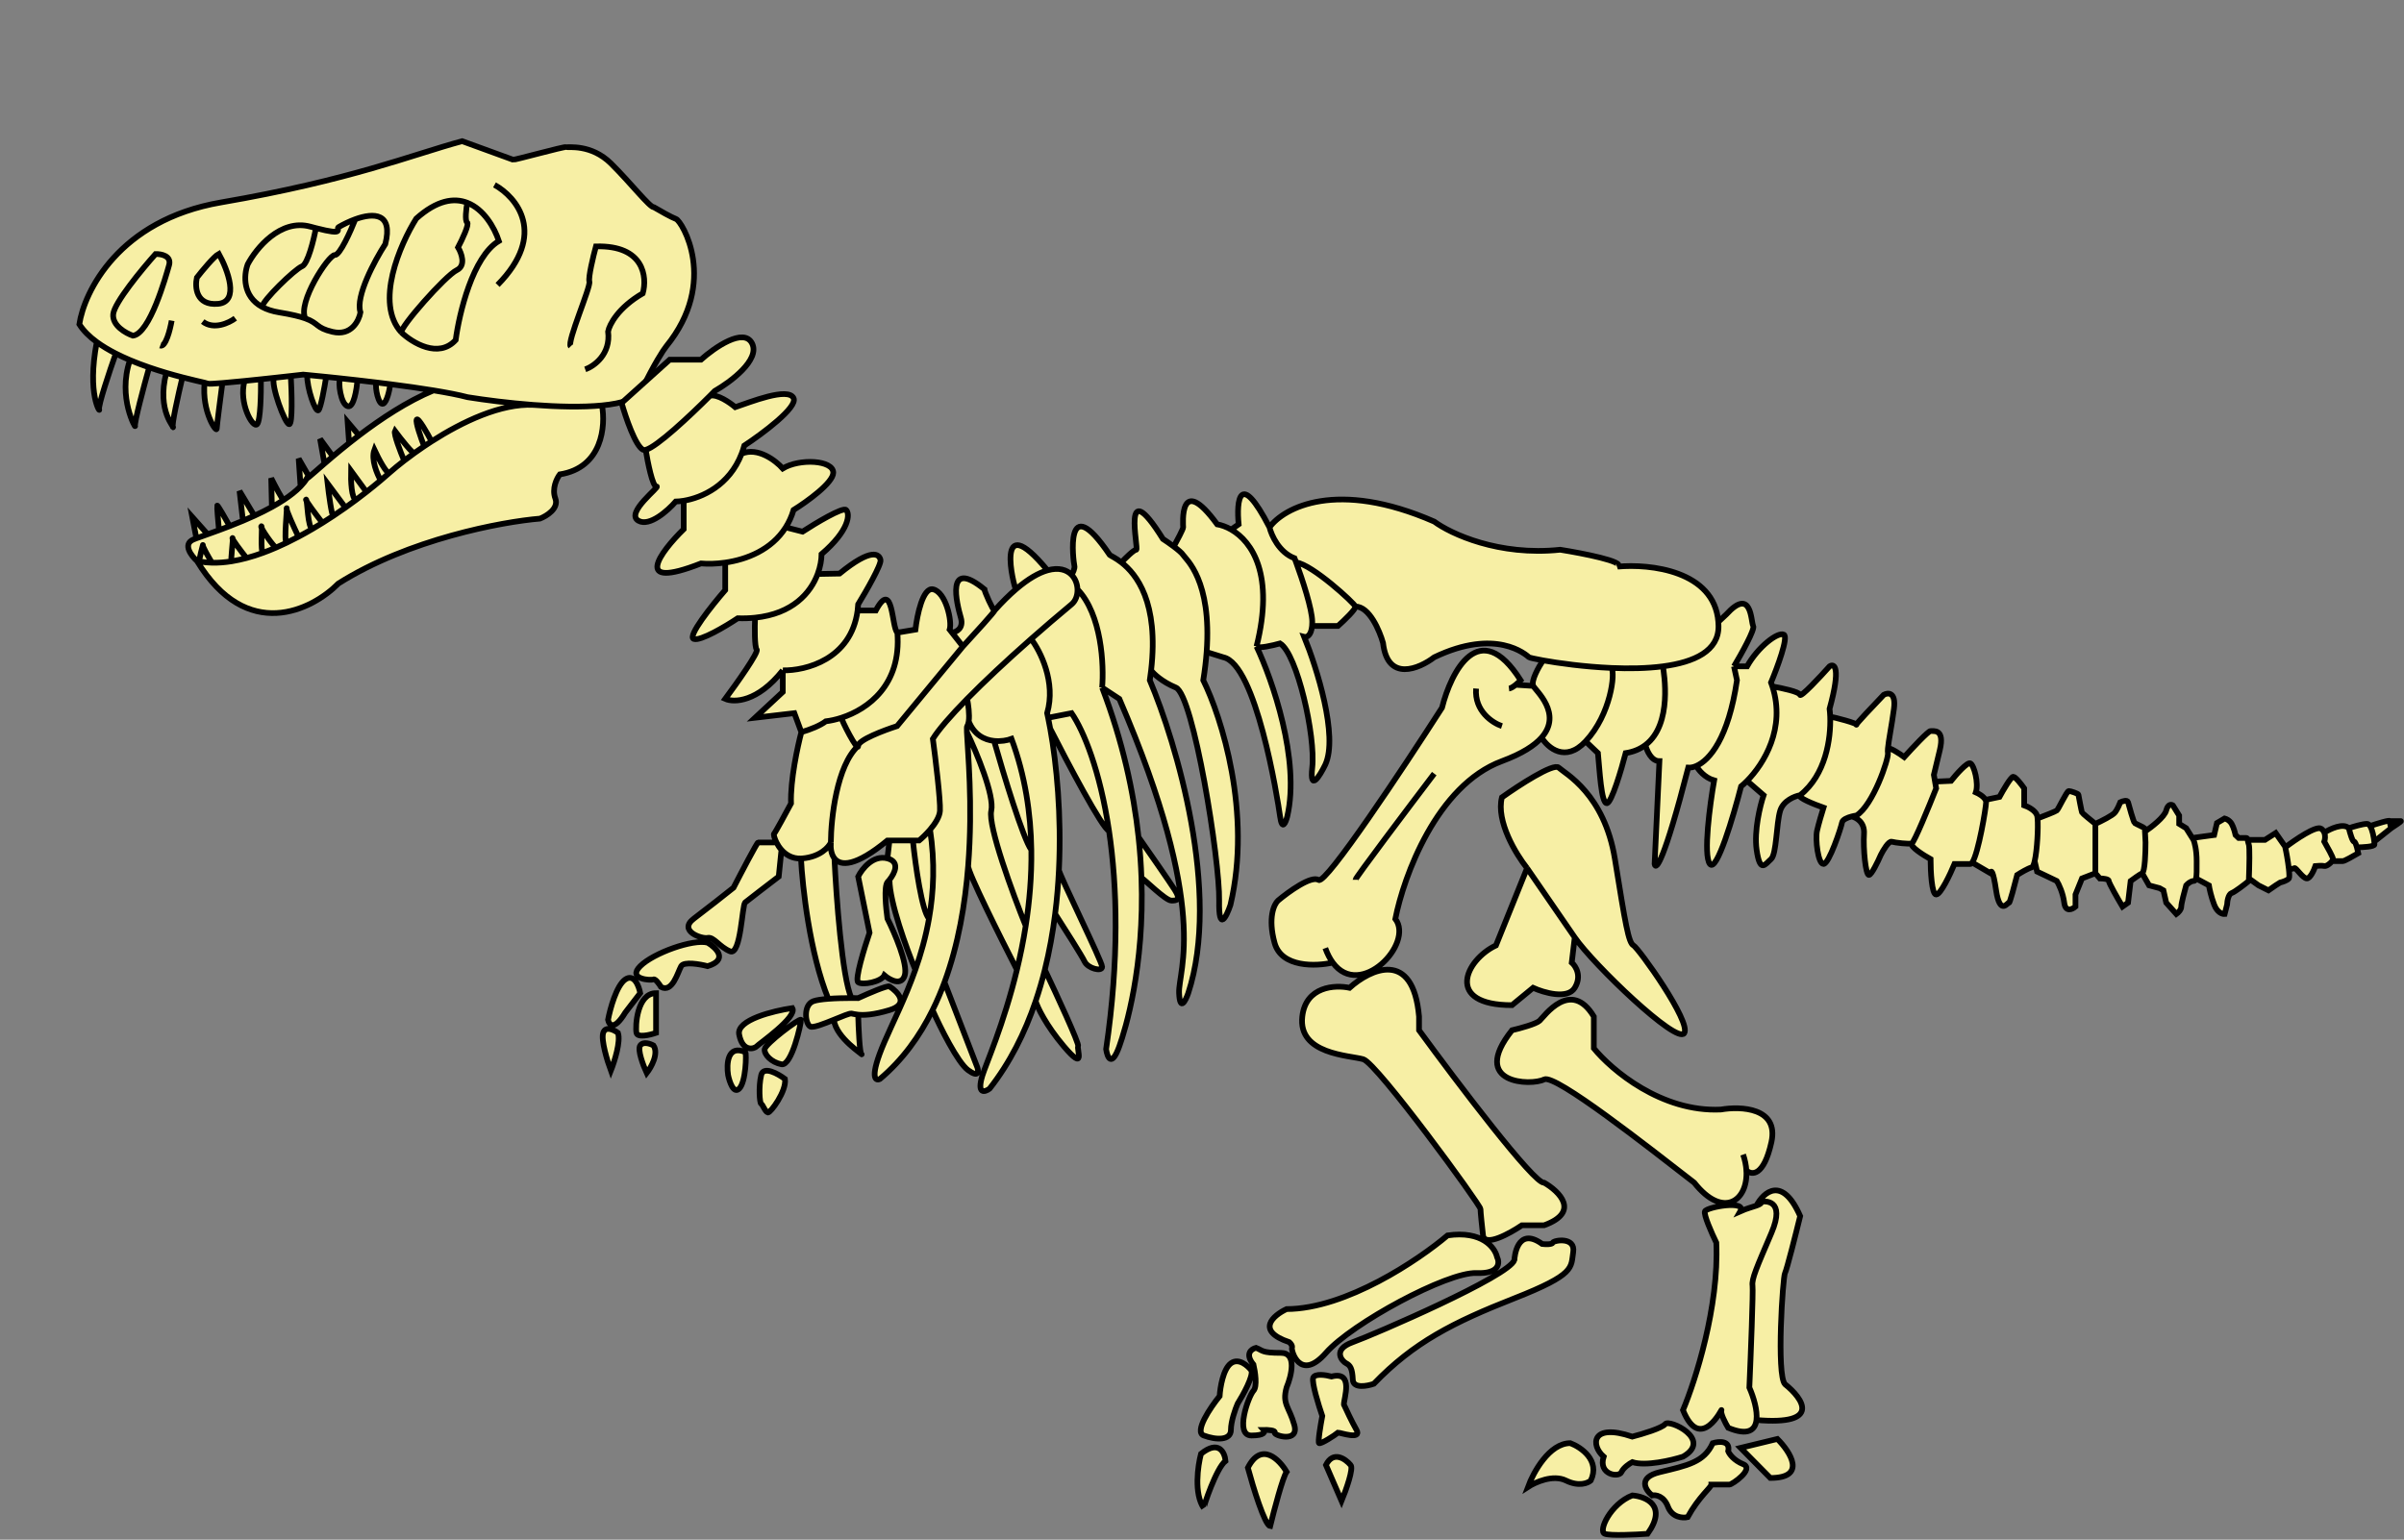 <svg width="423" height="271" viewBox="0 0 423 271" fill="none" xmlns="http://www.w3.org/2000/svg">
<rect x="0" y="0" width="423" height="271" fill="#808080" stroke="none"/>
<path d="M38.879 35.63C20.828 38.734 14.795 51.482 13.959 57.068C14.674 58.216 15.742 59.26 17.03 60.203C15.248 69.525 17.743 72.803 17.453 72.055C17.221 71.456 19.303 65.252 20.374 62.225C21.18 62.636 22.018 63.021 22.869 63.381C20.609 70.062 24.018 75.649 23.773 74.998C23.577 74.477 25.34 67.894 26.246 64.667C27.276 65.022 28.291 65.342 29.259 65.628C27.786 71.313 29.911 74.309 30.388 75.041C30.393 75.142 30.411 75.202 30.442 75.214C30.511 75.239 30.481 75.182 30.388 75.041C30.338 74.043 31.469 69.029 32.099 66.414C33.847 66.867 35.245 67.177 36.001 67.357C35.475 72.463 38.117 76.202 38.136 75.486C38.152 74.913 38.807 69.867 39.132 67.415C40.214 67.325 41.566 67.197 43.034 67.05C41.942 70.874 44.489 75.468 45.242 74.671C45.844 74.034 45.937 69.126 45.908 66.752C46.678 66.671 47.454 66.588 48.215 66.505C47.605 67.685 50.145 74.715 50.899 74.668C51.503 74.631 51.331 68.992 51.169 66.178C51.955 66.09 52.688 66.006 53.342 65.931C53.342 65.931 53.595 65.954 54.055 65.998C53.97 68.256 55.526 72.737 56.042 72.202C56.455 71.773 57.113 68.109 57.391 66.33C58.137 66.406 58.963 66.493 59.85 66.588C59.458 67.216 59.932 71.207 61.217 71.515C62.245 71.76 62.76 68.557 62.888 66.924C63.955 67.046 65.068 67.176 66.202 67.314C65.958 68.279 66.613 71.41 67.431 71.059C68.086 70.778 68.538 68.652 68.682 67.623C71.291 67.958 73.919 68.327 76.284 68.715C71.664 70.62 67.017 73.717 63.169 76.643L61.168 74.273L61.427 77.998C60.389 78.821 59.43 79.612 58.569 80.338L56.322 77.264L57.086 81.604C55.822 82.695 54.89 83.529 54.395 83.932L52.553 80.733L52.886 85.607C52.081 86.445 51.06 87.244 49.91 87.996C49.748 88.103 48.384 85.493 47.722 84.175L47.841 89.233C46.848 89.78 45.806 90.296 44.757 90.779L42.147 86.43L42.752 91.662C41.955 91.998 41.17 92.313 40.414 92.606C39.707 91.334 38.278 88.83 38.218 88.995C38.158 89.159 38.402 91.945 38.531 93.318C37.809 93.584 37.137 93.825 36.538 94.038L33.834 91L34.558 94.75C34.343 94.831 34.162 94.902 34.022 94.962C32.103 95.787 33.654 97.828 34.669 98.745C43.448 113.182 54.909 107.4 59.542 102.705C71.889 94.9 88.333 91.837 95.012 91.282C96.183 90.828 98.364 89.484 97.716 87.739C97.068 85.994 97.972 84.185 98.505 83.499C106.028 82.314 106.584 74.912 105.922 71.36C109.489 71.011 112.159 70.189 112.908 68.633C115.13 64.019 116.72 61.592 117.238 60.955C126.473 49.594 119.985 38.921 118.961 38.548C118.142 38.25 116.028 37.048 115.073 36.484C114.343 36.541 111.013 32.236 107.507 28.769C104 25.302 99.939 26.015 99.598 25.89C99.256 25.766 90.511 28.194 90.284 28.111L81.319 24.848C72.596 27.195 61.851 31.68 38.879 35.63Z" fill="#F7EFA5"/>
<path d="M105.922 71.36C109.489 71.011 112.159 70.189 112.908 68.633C115.13 64.019 116.72 61.592 117.238 60.955C126.473 49.594 119.985 38.921 118.961 38.548C118.142 38.25 116.028 37.048 115.073 36.484C114.343 36.541 111.013 32.236 107.507 28.769C104 25.302 99.939 26.015 99.598 25.89C99.256 25.766 90.511 28.194 90.284 28.111C90.102 28.045 84.231 25.908 81.319 24.848C72.596 27.195 61.851 31.68 38.879 35.63C20.828 38.734 14.795 51.482 13.959 57.068C14.674 58.216 15.742 59.26 17.03 60.203M105.922 71.36C106.584 74.912 106.028 82.314 98.505 83.499C97.972 84.185 97.068 85.994 97.716 87.739C98.364 89.484 96.183 90.828 95.012 91.282C88.333 91.837 71.889 94.9 59.542 102.705C54.909 107.4 43.448 113.182 34.669 98.745M105.922 71.36C102.434 71.701 98.09 71.59 93.846 71.27M34.669 98.745C33.654 97.828 32.103 95.787 34.022 94.962C34.162 94.902 34.343 94.831 34.558 94.75M34.669 98.745C34.818 98.777 34.969 98.807 35.12 98.834M68.584 83.167C68.071 83.621 67.537 84.081 66.986 84.546M68.584 83.167C68.184 83.743 66.613 80.746 65.877 79.176C65.257 80.879 66.358 83.465 66.986 84.546M68.584 83.167C69.286 82.548 70.142 81.84 71.119 81.084M93.846 71.27C89.558 70.947 85.374 70.41 82.281 69.912C80.726 69.504 78.635 69.1 76.284 68.715M93.846 71.27C88.16 70.98 81.35 74.222 75.944 77.685M76.284 68.715C73.919 68.327 71.291 67.958 68.682 67.623M76.284 68.715C71.664 70.62 67.017 73.717 63.169 76.643M37.293 99.048C36.723 98.11 35.605 96.173 35.696 95.924C35.809 95.613 34.88 98.794 35.12 98.834M37.293 99.048C36.548 99.03 35.822 98.961 35.12 98.834M37.293 99.048C38.411 99.074 39.572 98.982 40.765 98.79M43.374 98.225C42.476 97.094 40.725 94.805 40.906 94.695C41.132 94.557 40.496 98.835 40.765 98.79M43.374 98.225C42.491 98.461 41.62 98.651 40.765 98.79M43.374 98.225C44.34 97.965 45.321 97.65 46.31 97.288M48.594 96.372C48.32 96.49 45.695 92.784 45.975 92.621C46.254 92.459 45.731 97.087 46.31 97.288M48.594 96.372C47.83 96.703 47.067 97.01 46.31 97.288M48.594 96.372C49.205 96.107 49.818 95.827 50.431 95.532M52.516 94.475C51.766 92.91 50.299 89.714 50.432 89.445C50.599 89.11 49.893 95.348 50.431 95.532M52.516 94.475C51.822 94.844 51.127 95.197 50.431 95.532M52.516 94.475C53.358 94.027 54.196 93.556 55.028 93.067M56.741 92.028C55.694 90.686 53.65 87.984 53.85 87.916C54.102 87.831 54.118 93.189 55.028 93.067M56.741 92.028C56.174 92.382 55.603 92.729 55.028 93.067M56.741 92.028C57.38 91.629 58.014 91.221 58.64 90.805M60.778 89.34L57.644 85.114C57.855 86.968 58.35 90.701 58.64 90.805M60.778 89.34C60.077 89.836 59.364 90.325 58.64 90.805M60.778 89.34C61.423 88.884 62.058 88.422 62.681 87.958M64.474 86.586L61.762 82.871C61.719 84.556 61.842 87.932 62.681 87.958M64.474 86.586C63.89 87.044 63.291 87.502 62.681 87.958M64.474 86.586C65.345 85.903 66.185 85.22 66.986 84.546M71.119 81.084C70.472 79.561 69.24 76.383 69.491 75.862C70.563 77.299 72.755 80.081 72.946 79.722M71.119 81.084C71.689 80.644 72.3 80.187 72.946 79.722M72.946 79.722C73.484 79.335 74.046 78.943 74.629 78.549M74.629 78.549C74.09 77.162 73.074 74.28 73.322 73.851C73.57 73.423 75.174 76.228 75.944 77.685M74.629 78.549C75.057 78.261 75.496 77.972 75.944 77.685M68.682 67.623C68.538 68.651 68.086 70.778 67.431 71.059C66.613 71.41 65.958 68.279 66.202 67.314M68.682 67.623C67.85 67.516 67.021 67.413 66.202 67.314M66.202 67.314C65.068 67.176 63.955 67.046 62.888 66.924M62.888 66.924C62.76 68.557 62.245 71.76 61.217 71.515C59.932 71.207 59.458 67.216 59.85 66.588M62.888 66.924C61.822 66.803 60.801 66.691 59.85 66.588M59.85 66.588C58.963 66.493 58.137 66.406 57.391 66.33M57.391 66.33C57.113 68.109 56.455 71.773 56.042 72.202C55.526 72.737 53.97 68.256 54.055 65.998M57.391 66.33C55.911 66.178 54.748 66.064 54.055 65.998M54.055 65.998C53.595 65.954 53.342 65.931 53.342 65.931C52.688 66.006 51.955 66.09 51.169 66.178M51.169 66.178C51.331 68.992 51.503 74.631 50.899 74.668C50.145 74.715 47.605 67.685 48.215 66.505M51.169 66.178C50.241 66.282 49.241 66.393 48.215 66.505M48.215 66.505C47.454 66.588 46.678 66.671 45.908 66.752M45.908 66.752C45.937 69.126 45.844 74.034 45.242 74.671C44.489 75.468 41.942 70.874 43.034 67.05M45.908 66.752C44.93 66.856 43.959 66.957 43.034 67.05M43.034 67.05C41.566 67.197 40.214 67.325 39.132 67.415M39.132 67.415C37.68 67.535 36.714 67.586 36.609 67.522C36.563 67.495 36.351 67.44 36.001 67.357M39.132 67.415C38.807 69.867 38.152 74.913 38.136 75.486C38.117 76.202 35.475 72.463 36.001 67.357M36.001 67.357C35.245 67.177 33.847 66.867 32.099 66.414M32.099 66.414C31.405 69.295 30.102 75.09 30.442 75.214C30.868 75.369 27.501 72.413 29.259 65.628M32.099 66.414C31.228 66.188 30.269 65.926 29.259 65.628M29.259 65.628C28.291 65.342 27.276 65.022 26.246 64.667M26.246 64.667C25.34 67.894 23.577 74.477 23.773 74.998C24.018 75.649 20.609 70.062 22.869 63.381M26.246 64.667C25.125 64.281 23.985 63.852 22.869 63.381M22.869 63.381C22.018 63.021 21.18 62.636 20.374 62.225M20.374 62.225C19.303 65.252 17.221 71.456 17.453 72.055C17.743 72.803 15.248 69.525 17.03 60.203M20.374 62.225C19.167 61.61 18.032 60.937 17.03 60.203M34.558 94.75L33.834 91L36.538 94.038M34.558 94.75C35.051 94.565 35.728 94.326 36.538 94.038M36.538 94.038C37.137 93.825 37.809 93.584 38.531 93.318M38.531 93.318C38.402 91.945 38.158 89.159 38.218 88.995C38.278 88.83 39.707 91.334 40.414 92.606M38.531 93.318C39.128 93.098 39.76 92.861 40.414 92.606M40.414 92.606C41.17 92.313 41.955 91.998 42.752 91.662M42.752 91.662L42.147 86.43L44.757 90.779M42.752 91.662C43.416 91.382 44.088 91.087 44.757 90.779M44.757 90.779C45.806 90.296 46.848 89.78 47.841 89.233M47.841 89.233L47.722 84.175C48.384 85.493 49.748 88.103 49.91 87.996M47.841 89.233C48.562 88.836 49.257 88.424 49.91 87.996M49.91 87.996C51.06 87.244 52.081 86.445 52.886 85.607M52.886 85.607C53.326 85.149 53.702 84.679 53.999 84.198C54.033 84.21 54.168 84.116 54.395 83.932M52.886 85.607L52.553 80.733L54.395 83.932M54.395 83.932C54.89 83.529 55.822 82.695 57.086 81.604M57.086 81.604L56.322 77.264L58.569 80.338M57.086 81.604C57.539 81.212 58.035 80.788 58.569 80.338M58.569 80.338C59.43 79.612 60.389 78.821 61.427 77.998M61.427 77.998L61.168 74.273C61.835 75.063 63.169 76.643 63.169 76.643M61.427 77.998C61.986 77.554 62.568 77.1 63.169 76.643M70.627 58.514C65.887 53.344 70.396 43 73.243 38.474C76.884 35.212 79.882 34.778 82.215 35.685M70.627 58.514C72.557 60.338 77.169 63.159 80.18 59.848C80.796 55.177 83.179 45.151 87.78 42.419C86.979 40.004 85.11 36.811 82.215 35.685M70.627 58.514C70.332 57.644 78.337 48.529 80.384 47.541C82.021 46.751 81.207 44.547 80.596 43.544C81.303 42.203 82.614 39.447 82.194 39.152C81.775 38.857 82.033 36.718 82.215 35.685M102.975 65.018C104.527 64.462 107.503 62.352 106.998 58.349C107.218 57.164 108.747 54.163 113.101 51.635C113.897 48.783 113.363 43.138 104.857 43.371C104.384 45.117 103.493 48.799 103.705 49.561C103.97 50.515 99.703 60.222 100.41 60.969M41.399 56.018C40.304 56.839 37.624 58.105 35.671 56.6M30.209 56.436C29.93 58.044 29.136 61.174 28.191 60.83M62.524 38.584C61.473 38.965 60.437 39.474 59.583 39.97C58.993 40.298 60.936 41.524 55.59 40.151M62.524 38.584C65.783 37.403 69.188 37.457 67.797 42.96C65.956 45.805 62.504 52.191 63.424 54.974C63.166 56.445 61.822 59.19 58.503 58.406C55.517 57.7 56.162 56.922 53.731 56.048M62.524 38.584C61.691 40.702 59.804 44.928 58.917 44.889C57.81 44.841 52.295 53.297 53.731 56.048M53.731 56.048C52.785 55.708 51.373 55.354 49.1 54.983C47.892 54.787 46.913 54.453 46.125 54.024M55.59 40.151C55.283 40.072 54.952 39.984 54.594 39.887C49.336 38.463 45.061 43.721 43.582 46.528C42.877 48.463 42.675 52.15 46.125 54.024M55.59 40.151C55.199 42.225 54.161 46.475 53.141 46.879C51.866 47.385 46.159 52.908 46.125 54.024M87.011 32.54C90.87 34.669 96.382 41.173 87.553 50.151M38.502 44.679C40.06 47.473 42.213 53.144 38.353 53.479C34.494 53.814 34.267 50.542 34.637 48.865C35.579 47.654 37.672 45.121 38.502 44.679ZM23.392 59.083C22.151 58.661 19.721 57.313 19.919 55.299C20.117 53.285 24.967 47.403 27.367 44.714C28.354 44.683 30.212 45.03 29.75 46.668C29.172 48.716 26.365 58.725 23.392 59.083Z" stroke="black"/>
<path d="M123.342 63.307H117.84L109.377 70.925C110.082 73.429 111.831 78.585 113.185 79.177C113.292 79.224 113.436 79.222 113.615 79.177C113.965 81.364 114.836 85.716 115.513 85.631C116.359 85.525 109.906 90.286 112.339 91.661C114.286 92.762 117.523 89.863 118.898 88.276C119.31 88.266 119.785 88.223 120.304 88.137V93.142C116.203 97.163 111.069 103.998 123.342 99.173C124.491 99.275 125.984 99.258 127.609 99.023V103.86C125.264 106.561 120.875 112.064 122.081 112.466C123.287 112.868 127.734 110.204 129.807 108.822C130.897 108.855 131.912 108.818 132.855 108.72C132.79 110.409 132.757 113.895 133.15 114.332C133.543 114.769 129.62 120.301 127.609 123.012C129.128 123.686 133.281 123.624 137.736 117.99V121.792L132.855 126.334L139.774 125.525L141.007 128.871C140.342 131.359 139.047 137.351 139.187 141.414C138.274 143.122 136.397 146.581 136.197 146.756C136.104 146.837 136.233 147.502 136.629 148.288H133.395C133.209 148.288 130.434 153.59 129.07 156.24C127.691 157.341 124.364 159.97 122.095 161.681C119.258 163.82 123.444 165.308 124.513 165.076C125.583 164.843 126.559 166.657 128.466 167.447C130.372 168.238 130.558 159.309 131.116 158.844C131.563 158.472 135.239 155.651 137.022 154.287L137.504 149.586C138.272 150.45 139.396 151.163 140.939 151.107C141.185 156.021 142.489 167.84 145.745 175.802C144.637 175.887 143.664 176.019 143.116 176.22C141.306 176.884 141.668 180.203 142.573 180.686C143.069 180.95 144.975 180.202 146.718 179.49C147.08 182.348 150.856 184.949 151.52 185.482C151.544 185.538 151.569 185.571 151.594 185.578C151.647 185.593 151.616 185.559 151.52 185.482C151.23 184.8 151.055 180.712 151.001 178.597C152.018 178.698 153.678 178.644 156.513 177.789C160.038 176.727 157.982 174.571 156.513 173.625C156.181 173.393 152.7 174.896 151.001 175.677C150.664 175.671 150.26 175.666 149.815 175.667C148.174 172.087 147.139 157.791 146.826 151.091C147.915 152.478 150.554 152.545 156.146 147.936H156.513L156.146 151.091C153.624 150.424 151.665 152.944 151.001 154.287L153.004 164.166C152.076 166.884 150.378 172.433 151.001 172.889C151.781 173.46 155.079 172.808 155.612 171.666C156.563 172.481 158.612 173.623 159.199 171.666C159.786 169.71 157.408 164.194 156.146 161.681C155.888 159.878 155.528 156.074 156.146 155.28C156.265 155.153 156.39 155.01 156.513 154.854C156.513 158.753 159.543 167.036 161.058 170.69C159.247 175.818 157.053 180.064 155.612 183.426C152.953 189.633 153.982 190.339 154.829 189.916C158.812 186.565 161.824 182.386 164.093 177.789C165.408 180.753 168.502 187.019 170.354 188.37C172.207 189.721 172.209 188.62 171.979 187.901L166.189 172.889C168.64 166.235 169.832 159.06 170.354 152.432C170.277 153.492 176.044 165.046 178.937 170.69C176.606 180.337 173.432 187.418 172.854 189.324C171.844 192.652 173.275 192.247 174.116 191.629C177.707 187.064 180.34 181.794 182.229 176.22C182.565 177.31 184.024 180.421 187.176 184.147C191.116 188.805 189.427 184.665 189.709 184.147C189.934 183.733 185.894 175.003 183.846 170.69C184.654 167.444 185.245 164.143 185.658 160.859C187.196 163.244 190.384 168.258 190.834 169.233C191.397 170.453 193.928 171.11 193.928 170.172C193.928 169.234 186.288 153.831 186.325 153.103C186.788 143.502 185.934 134.571 184.795 128.254C187.789 134.149 194.05 145.998 195.137 146.234C196.59 155.995 196.952 168.851 194.628 184.665C194.831 186.089 195.582 187.979 196.956 184.147C198.021 181.18 201.403 170.225 200.847 154.53C201.307 154.704 205.076 158.516 206.119 158.516C207.163 158.516 207.801 158.356 206.699 156.617C205.818 155.226 202.087 149.861 200.332 147.352C199.471 139.397 197.55 130.509 193.928 121.02L196.956 123.012C213.051 160.394 207.279 170.688 207.469 174.803C207.622 178.094 208.605 176.174 209.078 174.803C214.855 157.142 206.976 130.729 202.314 119.731C202.404 119.135 202.481 118.554 202.546 117.99C202.965 118.57 204.424 119.989 206.9 121.02C209.995 122.31 214.652 151.445 214.519 158.516C214.412 164.173 215.797 161.381 216.503 159.278C220.329 143.109 214.909 126.176 211.721 119.731C212.009 117.941 212.201 116.291 212.313 114.77L215.237 115.685C221.004 116.857 224.789 140.468 225.24 143.713C225.6 146.308 226.231 144.794 226.501 143.713C228.809 133.763 223.858 119.613 221.094 113.782C221.386 114.207 223.98 113.605 225.24 113.251C228.243 115.106 231.513 129.6 230.898 135.108C230.406 139.514 232.224 136.596 233.194 134.586C235.513 129.577 231.687 117.502 229.484 112.091C229.903 112.202 230.696 111.936 230.866 110.18H235.421C236.496 109.222 238.615 107.194 238.494 106.751C240.953 106.751 242.758 111.025 243.354 113.162C244.147 120.083 249.692 117.728 252.366 115.685C263.27 110.458 268.497 115.235 269.038 115.685C269.124 115.757 270.036 115.974 271.508 116.238C270.751 117.367 269.348 119.847 269.789 120.73L266.704 120.531C267.05 120.25 267.368 119.941 267.565 119.731C260.325 108.34 255.326 118.207 253.731 124.564C247.02 135.024 233.283 155.733 232.019 154.891C230.755 154.048 226.727 156.956 224.871 158.516C224.169 159.163 223.065 161.557 224.269 165.951C225.473 170.345 231.596 170.1 234.507 169.428C239.35 176.026 248.849 166.086 245.516 161.737C246.987 154.259 252.798 138.236 264.272 133.97C267.849 132.64 270.019 131.219 271.253 129.817C272.352 131.627 275.44 134.293 279.002 130.486L281.17 132.555C281.452 135.293 281.733 141.56 282.765 141.373C283.59 141.223 285.298 135.432 286.048 132.555C287.474 132.33 288.617 131.825 289.53 131.129C289.749 132.076 290.546 133.97 291.985 133.97L291.139 152.073C291.341 153.317 292.808 151.668 297.063 135.108C297.457 135.134 297.942 135.053 298.482 134.817C298.822 135.464 299.925 136.878 301.616 137.36C300.87 141.6 299.675 150.48 300.863 152.073C302.052 153.665 305.02 143.63 306.356 138.413C306.685 138.142 307.041 137.818 307.409 137.444L310.321 139.97C309.711 141.773 308.61 146.222 309.093 149.6C309.697 153.822 310.628 152.073 311.623 151.215C312.617 150.357 312.548 144.917 313.238 142.691C313.791 140.91 315.791 140.135 316.721 139.97C316.234 140.381 319.277 141.598 320.86 142.155C320.588 143.024 319.979 145.057 319.718 146.231C319.392 147.698 319.881 152.073 320.86 152.073C321.838 152.073 323.957 145.66 324.12 144.764C324.212 144.259 325.035 143.913 325.789 143.714C326.579 143.86 328.125 144.674 327.986 146.761C327.812 149.37 328.276 154.066 328.855 154.008C329.319 153.962 330.44 151.631 330.942 150.472C331.359 149.641 332.324 148.013 332.856 148.152C333.52 148.326 335.87 148.616 336.392 148.442C336.029 148.997 338.444 150.522 339.697 151.215C339.697 153.293 339.894 157.449 340.682 157.449C341.471 157.449 343.157 153.865 343.901 152.073H346.685C346.793 152.073 346.905 151.982 347.021 151.818L350.242 153.702C350.34 153.159 350.676 153.001 351.229 156.714C351.921 161.356 353.353 158.69 353.501 158.887C353.62 159.045 354.505 155.7 354.933 154.008C355.493 153.643 356.79 152.862 357.501 152.665C357.696 152.611 357.868 152.194 358.013 151.566L358.439 153.411L359.698 154.008L361.914 155.068C362.257 155.617 362.997 157.149 363.213 158.887C363.429 160.626 364.625 160.069 365.195 159.574V157.449L366.34 154.617L368.697 153.702L369.483 154.617C370.009 154.617 371.063 154.707 371.063 155.068C371.063 155.428 372.668 158.222 373.47 159.574L374.443 158.887L374.9 155.068C375.377 154.714 376.45 153.947 376.931 153.702L378.144 155.835L379.991 156.327L380.669 156.714L381.161 158.887L382.947 160.883C383.234 160.678 383.809 160.129 383.809 159.574C383.809 159.018 384.383 156.85 384.671 155.835C384.896 155.579 385.471 155.068 385.964 155.068C386.191 155.068 386.326 154.923 386.406 154.617L388.673 155.835C388.755 156.373 389.054 157.803 389.596 159.221C390.138 160.639 391.054 160.92 391.443 160.883L391.874 159.221C391.895 158.63 392.084 157.397 392.675 157.189C393.266 156.982 394.932 155.688 395.692 155.068C395.698 154.927 395.704 154.777 395.71 154.617L397.398 155.835L399.149 156.714L400.419 155.835L401.207 155.338C401.601 155.248 402.459 154.978 402.74 154.617C402.858 154.465 402.831 153.79 402.74 152.955C402.977 152.958 403.506 152.93 403.72 152.802C403.987 152.641 405.164 154.617 405.913 154.617C406.513 154.617 407.162 153.157 407.412 152.427C407.754 152.391 408.545 152.341 408.973 152.427C409.373 152.507 410.035 151.988 410.345 151.566H412.241C412.522 151.566 414.168 150.636 414.956 150.171C414.903 149.895 414.816 149.507 414.713 149.143C415.743 149.138 417.802 149.03 417.802 148.631C417.802 148.54 417.791 148.362 417.766 148.132L420.736 145.768C421.378 145.353 422.619 144.523 422.444 144.523H420.517C420.552 144.254 418.207 144.988 417.03 145.388C416.877 145.154 416.697 145.008 416.489 145.008C415.718 145.008 414.037 145.514 413.292 145.768C412.311 144.807 410.004 145.888 408.973 146.548C408.871 146.291 408.702 146.052 408.438 145.865C407.582 145.256 403.858 147.797 402.102 149.143C402.074 149.033 402.053 148.963 402.039 148.945C401.934 148.805 400.915 147.34 400.419 146.625L398.536 147.83H395.499C395.461 147.623 395.415 147.493 395.261 147.493H393.906L393.352 146.968C393.27 146.568 393.02 145.616 392.675 145.008C392.33 144.399 391.71 144.12 391.443 144.057L390.089 144.859L389.596 146.968L385.752 147.493L384.671 145.768L383.439 145.008V143.541L382.331 141.751C382.064 141.566 381.457 141.488 381.161 142.651C380.866 143.814 378.546 145.606 377.422 146.356C377.398 146.035 377.372 145.802 377.346 145.768C377.258 145.65 375.821 145.008 375.616 144.859C375.411 144.71 374.59 141.751 374.443 141.194C374.326 140.748 373.495 141.008 373.094 141.194C372.948 141.575 372.555 142.469 372.156 142.996C371.757 143.523 369.684 144.556 368.697 145.008C367.94 144.404 366.409 143.157 366.34 142.996C366.254 142.795 365.737 140.036 365.708 139.863C365.679 139.691 364.357 139.231 364.012 139.231C363.667 139.231 362.202 142.421 361.914 142.651C361.684 142.835 359.556 143.665 358.521 144.057C358.501 143.829 358.474 143.652 358.439 143.541C358.163 142.642 356.81 141.973 356.168 141.751V138.76C355.69 138.078 354.637 136.714 354.242 136.714C353.847 136.714 352.464 139.084 351.822 140.269L349.359 140.785C349.049 140.187 348.155 139.677 347.663 139.466C348.19 137.886 347.362 134.651 346.685 134.35C346.143 134.109 344.202 136.313 343.299 137.444L340.48 137.572L340.277 136.383C340.315 136.229 340.578 135.143 341.32 132.035C342.248 128.151 340.161 128.73 339.697 128.672C339.326 128.626 336.45 131.707 335.059 133.253C334.266 132.673 332.584 131.558 332.191 131.739C332.31 130.329 332.859 127.725 333.251 124.76C333.642 121.8 332.218 121.881 331.457 122.291C329.888 123.926 326.967 127.011 326.653 127.5C326.339 127.201 322.601 126.176 322.034 126.175C322.015 125.648 321.976 125.171 321.925 124.76C323.953 117.392 322.77 116.705 321.925 117.283C320.235 119.175 316.828 122.825 316.721 122.291C316.615 121.758 313.438 121.088 311.863 120.82C311.789 120.591 311.709 120.361 311.623 120.13C312.726 117.496 314.723 112.124 313.88 111.703C312.827 111.176 309.342 113.837 307.409 117.283H305.104C306.374 115.156 308.828 110.758 308.49 110.18C308.067 109.457 308.278 103.17 303.729 108.166L302.349 109.457C301.643 100.446 290.337 99.202 284.629 99.734C286.07 98.869 278.501 97.39 274.535 96.759C263.721 97.911 255.25 93.935 252.366 91.804C235.207 84.305 225.892 89.353 223.379 92.814C218.069 82.528 217.546 88.177 217.948 92.288L216.63 93.209C215.767 92.713 214.916 92.418 214.172 92.288C207.394 83.016 208.184 92.428 208.184 92.814C208.184 93.124 207.084 95.198 206.534 96.197C205.848 95.683 205.11 95.177 204.626 94.861C197.13 82.858 200.451 96.759 199.929 96.759C199.511 96.759 198.015 98.246 197.319 98.99C196.276 98.18 195.452 97.831 195.27 97.68C187.13 85.668 188.884 98.951 189.043 99.555C189.17 100.037 188.77 100.838 188.555 101.177C187.695 100.289 186.293 99.827 184.315 100.385C174.775 88.842 178.434 103.447 178.753 103.726C177.595 104.72 176.341 105.952 174.988 107.462C174.715 107.462 173.218 104.089 173.218 103.726C166.276 98.055 168.386 106.362 169.066 108.72C169.611 110.607 168.259 111.26 167.516 111.351L167.097 110.818C167.563 109.369 166.437 104.231 164.185 103.726C162.384 103.323 161.364 108.286 161.079 110.818L157.901 111.351C156.862 110.519 157.191 101.709 154.096 107.462H150.897C150.944 107.107 150.979 106.74 151.001 106.362C152.384 104.1 155.107 99.371 154.932 98.555C154.714 97.535 153.404 96.317 147.726 100.957L143.873 101.028C144.351 99.748 144.549 98.52 144.558 97.535C149.482 93.32 149.596 90.441 148.877 89.757C148.301 89.21 143.53 92.076 141.217 93.577L138.253 92.823C138.82 91.923 139.291 90.906 139.635 89.757C141.963 88.311 146.618 84.975 146.618 83.197C146.618 80.976 140.693 80.658 137.731 82.457C136.503 81.078 133.336 78.629 130.493 79.86C130.666 79.409 130.823 78.934 130.96 78.436C134.169 76.32 140.397 71.686 139.635 70.078C138.683 68.068 131.912 70.819 129.373 71.665C128.423 70.857 126.206 69.324 124.933 69.659C125.232 69.36 125.514 69.075 125.775 68.809C128.561 67.222 133.774 63.328 132.335 60.451C130.896 57.573 125.74 61.156 123.342 63.307Z" fill="#F7EFA5"/>
<path d="M124.513 170.057C128.187 168.936 126.044 166.833 124.513 165.921C121.977 165.241 114.984 167.722 112.65 170.057C110.315 172.392 114.584 172.592 114.984 172.392C115.305 172.232 116.007 173.215 116.319 173.726C118.32 174.794 119.254 171.125 119.854 170.057C120.335 169.203 123.16 169.701 124.513 170.057Z" fill="#F7EFA5"/>
<path d="M110.024 172.392C111.58 171.325 112.423 173.554 112.65 174.803L110.024 178.219C108.051 181.483 107.178 180.433 106.988 179.5C107.352 177.575 108.468 173.459 110.024 172.392Z" fill="#F7EFA5"/>
<path d="M106.136 181.799C106.541 180.53 108.036 181.27 108.734 181.799C109.246 183.31 108.115 186.86 107.485 188.446C106.867 186.759 105.731 183.068 106.136 181.799Z" fill="#F7EFA5"/>
<path d="M115.437 181.799V174.803C112.069 174.803 111.756 180.686 111.991 181.799C112.178 182.689 114.366 182.17 115.437 181.799Z" fill="#F7EFA5"/>
<path d="M112.65 184.016C113.177 183.264 114.426 183.703 114.984 184.016C115.939 185.453 114.587 187.852 113.792 188.872C113.191 187.566 112.122 184.768 112.65 184.016Z" fill="#F7EFA5"/>
<path d="M137.514 187.329C139.303 187.671 140.977 180.137 140.939 179.49C140.635 179.185 134.66 183.714 134.546 184.665C134.432 185.616 135.726 186.986 137.514 187.329Z" fill="#F7EFA5"/>
<path d="M130.056 182.077C129.569 179.52 136.094 177.917 139.417 177.435C140.368 178.995 133.519 183.752 133.138 184.17C132.758 184.589 130.665 185.274 130.056 182.077Z" fill="#F7EFA5"/>
<path d="M130.056 191.629C131.274 190.449 131.35 185.464 131.16 185.198C127.994 183.797 127.811 187.303 128.115 189.231C128.356 190.424 129.082 192.572 130.056 191.629Z" fill="#F7EFA5"/>
<path d="M133.937 189.231C134.333 187.557 136.893 188.99 138.123 189.916C138.428 192.047 135.574 195.891 135.117 195.815C134.66 195.738 134.204 194.407 133.937 194.292C133.671 194.178 133.443 191.324 133.937 189.231Z" fill="#F7EFA5"/>
<path d="M249.69 178.922C248.646 166.987 241.103 170.579 237.461 173.867C234.945 173.325 229.758 173.578 229.145 178.922C228.38 185.602 237.461 185.739 239.875 186.439C242.289 187.14 260.503 212.087 260.503 212.802C260.503 213.374 260.801 216.138 260.95 217.448C261.272 219.521 265.641 217.121 267.785 215.661H271.696C278.112 213.338 274.369 209.695 271.696 208.163C270.045 208.539 256.337 190.434 249.69 181.335V178.922Z" fill="#F7EFA5"/>
<path d="M254.706 217.448C260.789 216.557 263.044 219.603 263.412 221.236C263.919 222.25 263.905 224.236 259.793 224.069C254.653 223.859 237.87 232.932 233.308 238.124C228.745 243.316 227.171 237.704 227.329 237.232C227.455 236.855 227.066 236.411 226.857 236.236C220.857 234.222 224.042 231.516 226.385 230.415C236.874 230.373 249.636 221.753 254.706 217.448Z" fill="#F7EFA5"/>
<path d="M271.356 218.955C266.901 215.736 266.47 221.426 266.47 221.771C265.651 224.588 241.732 234.914 238.037 236.236C234.342 237.558 236.144 239.6 236.865 239.96C237.586 240.321 237.947 240.862 238.037 242.844C238.109 244.43 240.53 243.986 241.732 243.565C248.761 236.265 255.7 232.751 266.47 228.515C277.24 224.28 276.385 223.151 276.816 220.392C277.247 217.633 273.396 218.294 273.224 218.725C273.086 219.07 271.921 219.022 271.356 218.955Z" fill="#F7EFA5"/>
<path d="M216.588 239.96C217.958 238.951 219.562 240.381 220.193 241.222C220.554 242.231 218.721 245.548 217.76 247.08C217.369 247.981 216.588 250.162 216.588 251.676C216.588 253.568 213.975 253.478 211.812 252.667C210.082 252.018 212.953 247.771 214.606 245.728C214.696 244.226 215.218 240.97 216.588 239.96Z" fill="#F7EFA5"/>
<path d="M225.42 238.124C228.232 238.124 227.235 242.172 226.385 244.196C225.552 247.17 226.857 247.611 227.746 250.822C228.635 254.033 224.065 252.667 224.3 252.153C224.488 251.742 223.073 251.664 222.342 251.676C222.629 252.006 222.601 252.667 220.193 252.667C217.183 252.667 219.679 245.728 220.556 244.791C221.258 244.042 220.848 241.406 220.556 240.181C218.993 238.277 220.204 237.422 221.004 237.232C222.265 237.709 221.905 238.124 225.42 238.124Z" fill="#F7EFA5"/>
<path d="M234.291 242.282C238.305 241.253 236.42 246.223 236.469 247.227C236.864 248.1 237.858 250.214 238.681 251.676C239.709 253.504 235.802 252.153 235.442 252.153C234.877 252.631 232.409 254.217 232.101 254.012C231.854 253.847 232.375 250.756 232.666 249.231C232.016 247.342 230.785 243.357 231.059 242.526C231.333 241.695 233.328 242.017 234.291 242.282Z" fill="#F7EFA5"/>
<path d="M211.325 255.889C214.47 253.356 215.511 255.67 215.638 257.144C214 258.4 211.718 265.301 211.812 265.442C210.061 262.909 210.758 258.018 211.325 255.889Z" fill="#F7EFA5"/>
<path d="M219.569 258.345C221.953 253.672 225.106 256.871 226.385 259.055C225.723 259.972 224.185 265.806 223.499 268.609C222.539 268.478 220.479 261.712 219.569 258.345Z" fill="#F7EFA5"/>
<path d="M233.308 257.854C234.603 255.277 236.735 256.78 237.639 257.854C238.227 258.422 236.828 262.312 236.055 264.187L233.308 257.854Z" fill="#F7EFA5"/>
<path d="M279.907 260.592C281.594 257.055 278.211 254.731 276.309 254.012C272.608 254.012 269.798 259.152 268.855 261.723C270.141 260.883 273.276 259.481 275.538 260.592C277.8 261.702 279.393 261.054 279.907 260.592Z" fill="#F7EFA5"/>
<path d="M289.902 269.966C293.464 264.992 289.595 263.39 287.215 263.211C283.377 264.699 281.151 269.505 282.379 269.966C283.362 270.334 287.804 270.119 289.902 269.966Z" fill="#F7EFA5"/>
<path d="M287.215 252.866C279.907 250.397 279.907 254.428 282.178 256.393C281.17 259.567 284.848 260.121 285.302 259.114C285.664 258.308 286.729 257.602 287.215 257.35C289.553 258.116 294.135 257.031 296.134 256.393C301.425 253.37 293.716 249.742 293.01 250.649C292.446 251.375 288.912 252.429 287.215 252.866Z" fill="#F7EFA5"/>
<path d="M296.951 267.038C298.921 263.448 301.111 261.784 301.111 261.302H304.307C304.789 261.302 308.773 258.544 306.715 257.712C305.069 257.046 304.278 255.916 304.088 255.435C304.508 253.508 302.453 253.683 301.373 254.012C299.841 257.374 296.951 257.931 292.047 259.114C288.123 260.06 289.507 262.239 290.689 263.211C291.317 263.071 292.756 263.273 293.492 265.199C294.227 267.126 296.104 267.228 296.951 267.038Z" fill="#F7EFA5"/>
<path d="M311.5 260.14C317.987 260.14 315.031 255.562 312.743 253.274L306.269 254.843L311.5 260.14Z" fill="#F7EFA5"/>
<path d="M302.896 248.202C302.664 248.723 303.594 250.491 304.088 251.31C307.551 252.75 308.838 251.738 309.06 249.939C320.64 250.929 317.234 246.149 314.083 243.636C312.547 242.024 313.699 224.752 314.083 224.069C314.39 223.522 315.992 217.163 316.754 214.051C313.596 206.857 310.309 209.822 309.06 212.204C308.351 212.458 307.319 212.715 306.222 213.205C307.4 211.186 300.355 212.443 299.997 213.205C299.727 213.777 301.219 217.123 301.998 218.725C302.498 229.989 298.297 243.07 296.134 248.202C299.258 255.937 303.185 247.552 302.896 248.202Z" fill="#F7EFA5"/>
<path d="M271.696 189.992C273.639 188.979 290.218 202.047 298.112 208.163C303.198 214.607 307.628 211.363 307.285 205.992C308.193 206.871 310.345 207.11 311.691 201.033C313.037 194.956 306.32 194.673 302.793 195.292C292.335 195.786 283.537 188.313 280.446 184.515V178.922C276.383 172.18 271.696 178.922 270.906 179.657C270.274 180.245 267.404 181.02 266.048 181.335C258.451 190.875 269.493 191.14 271.696 189.992Z" fill="#F7EFA5"/>
<path d="M268.698 152.805L263.221 166.407C257.833 168.969 254.123 176.919 266.048 176.919L269.758 173.867C271.672 174.735 275.817 175.949 277.089 173.867C278.361 171.786 277.266 170.041 276.559 169.428L277.089 164.994C280.406 169.813 295.02 183.809 296.345 181.865C297.67 179.922 288.307 166.886 287.424 166.407C286.541 165.929 286.011 162.698 284.156 151.215C282.301 139.732 275.411 136.167 274.263 135.108C273.344 134.26 267.22 138.249 264.272 140.35C263.205 144.544 266.778 150.4 268.698 152.805Z" fill="#F7EFA5"/>
<path d="M113.615 79.177C113.436 79.222 113.292 79.224 113.185 79.177C111.831 78.585 110.082 73.429 109.377 70.925L117.84 63.307H123.342C125.74 61.156 130.896 57.573 132.335 60.451C133.774 63.328 128.561 67.222 125.775 68.809C125.514 69.075 125.232 69.36 124.933 69.659M113.615 79.177C113.965 81.364 114.836 85.716 115.513 85.631C116.359 85.525 109.906 90.286 112.339 91.661C114.286 92.762 117.523 89.863 118.898 88.276C119.31 88.266 119.785 88.223 120.304 88.137M113.615 79.177C115.545 78.694 121.407 73.19 124.933 69.659M124.933 69.659C126.206 69.324 128.423 70.857 129.373 71.665C131.912 70.819 138.683 68.068 139.635 70.078C140.397 71.686 134.169 76.32 130.96 78.436C130.823 78.934 130.666 79.409 130.493 79.86M120.304 88.137V93.142C116.203 97.163 111.069 103.998 123.342 99.173C124.491 99.275 125.984 99.258 127.609 99.023M120.304 88.137C123.486 87.609 128.332 85.481 130.493 79.86M130.493 79.86C133.336 78.629 136.503 81.078 137.731 82.457C140.693 80.658 146.618 80.976 146.618 83.197C146.618 84.975 141.963 88.311 139.635 89.757C139.291 90.906 138.82 91.923 138.253 92.823M138.253 92.823L141.217 93.577C143.53 92.076 148.301 89.21 148.877 89.757C149.596 90.441 149.482 93.32 144.558 97.535C144.549 98.52 144.351 99.748 143.873 101.028M138.253 92.823C135.739 96.812 131.331 98.487 127.609 99.023M127.609 99.023V103.86C125.264 106.561 120.875 112.064 122.081 112.466C123.287 112.868 127.734 110.204 129.807 108.822C130.897 108.855 131.912 108.818 132.855 108.72M132.855 108.72C132.79 110.409 132.757 113.895 133.15 114.332C133.543 114.769 129.62 120.301 127.609 123.012C129.128 123.686 133.281 123.624 137.736 117.99M132.855 108.72C139.495 108.033 142.63 104.354 143.873 101.028M137.736 117.99C141.755 118.077 149.764 116.054 150.897 107.462M137.736 117.99V121.792L132.855 126.334L139.774 125.525L141.007 128.871M143.873 101.028L147.726 100.957C153.404 96.317 154.714 97.535 154.932 98.555C155.107 99.371 152.384 104.1 151.001 106.362C150.979 106.74 150.944 107.107 150.897 107.462M157.851 110.818C157.87 110.998 157.887 111.175 157.901 111.351M157.901 111.351C156.862 110.519 157.191 101.709 154.096 107.462H150.897M157.901 111.351L161.079 110.818C161.364 108.286 162.384 103.323 164.185 103.726C166.437 104.231 167.563 109.369 167.097 110.818L167.516 111.351M157.901 111.351C158.63 120.543 152.746 124.808 148.069 126.334M169.426 113.782L157.851 127.797C155.568 128.528 151.001 130.248 151.001 131.284M169.426 113.782L167.516 111.351M169.426 113.782C171.371 111.675 175.206 107.462 174.988 107.462M151.001 131.284C151.001 132.579 147.939 126.531 148.069 126.334M151.001 131.284C147.222 134.744 146.221 144.062 146.193 148.288M148.069 126.334C147.067 126.661 146.121 126.862 145.306 126.959C144.325 127.705 142.653 128.385 141.007 128.871M167.516 111.351C168.259 111.26 169.611 110.607 169.066 108.72C168.386 106.362 166.276 98.055 173.218 103.726C173.218 104.089 174.715 107.462 174.988 107.462M174.988 107.462C176.341 105.952 177.595 104.72 178.753 103.726M141.007 128.871C140.342 131.359 139.047 137.351 139.187 141.414C138.274 143.122 136.398 146.581 136.197 146.756C136.104 146.837 136.233 147.502 136.629 148.288M146.193 148.288C145.828 149.106 144.319 150.811 141.201 151.091C141.113 151.099 141.025 151.104 140.939 151.107M146.193 148.288C146.11 149.261 146.252 150.359 146.826 151.091M137.504 149.586L137.022 154.287C135.239 155.651 131.563 158.472 131.116 158.844C130.558 159.309 130.372 168.238 128.466 167.447C126.559 166.657 125.583 164.843 124.513 165.076C123.444 165.308 119.258 163.82 122.095 161.681C124.364 159.97 127.691 157.341 129.07 156.24C130.434 153.59 133.209 148.288 133.395 148.288C133.581 148.288 135.628 148.288 136.629 148.288M137.504 149.586C137.13 149.166 136.841 148.71 136.629 148.288M137.504 149.586C138.272 150.45 139.396 151.163 140.939 151.107M156.146 151.091C153.624 150.424 151.665 152.944 151.001 154.287L153.004 164.166C152.076 166.884 150.378 172.433 151.001 172.889C151.781 173.46 155.079 172.808 155.612 171.666C156.563 172.481 158.612 173.623 159.199 171.666C159.786 169.71 157.408 164.194 156.146 161.681C155.888 159.878 155.528 156.074 156.146 155.28C156.265 155.153 156.39 155.01 156.513 154.854M156.146 151.091C158.382 151.682 157.479 153.638 156.513 154.854M156.146 151.091L156.513 147.936M146.826 151.091C147.915 152.478 150.554 152.545 156.146 147.936H156.513M146.826 151.091C147.139 157.791 148.174 172.087 149.815 175.667M149.815 175.667C150.26 175.666 150.664 175.671 151.001 175.677C152.7 174.896 156.181 173.393 156.513 173.625C157.982 174.571 160.038 176.727 156.513 177.789C153.678 178.644 152.018 178.698 151.001 178.597M149.815 175.667C148.6 175.667 147.075 175.7 145.745 175.802M140.939 151.107C141.185 156.021 142.489 167.84 145.745 175.802M145.745 175.802C144.637 175.887 143.664 176.019 143.116 176.22C141.306 176.884 141.668 180.203 142.573 180.686C143.069 180.95 144.975 180.202 146.718 179.49M151.001 178.597C150.438 178.54 150.073 178.436 149.815 178.393C149.487 178.338 148.159 178.901 146.718 179.49M151.001 178.597C151.059 180.886 151.259 185.487 151.594 185.578C152.013 185.692 147.132 182.759 146.718 179.49M170.179 123.012C167.237 126.008 165.132 128.447 164.141 130.048C164.603 133.494 165.501 140.851 165.393 142.709C165.332 143.764 164.54 144.993 163.65 146.036M170.179 123.012C173.164 119.973 177.01 116.36 181.428 112.466M170.179 123.012C170.372 123.966 170.625 125.783 170.455 126.959M163.65 146.036C162.972 146.831 162.239 147.518 161.73 147.936H156.513M163.65 146.036C164.528 151.777 164.292 156.992 163.464 161.681M181.428 112.466C183.669 110.491 186.057 108.443 188.555 106.362C189.273 105.763 189.625 104.757 189.59 103.726M181.428 112.466C183.032 114.542 185.841 120.06 184.251 125.525C184.309 125.788 184.367 126.058 184.424 126.334M170.455 126.959C170.404 127.308 170.316 127.601 170.179 127.797C170.117 127.886 170.108 128.256 170.132 128.871M170.455 126.959C171.408 129.354 173.216 130.229 174.916 130.408M178.753 103.726C180.953 101.837 182.802 100.812 184.315 100.385M178.753 103.726C178.434 103.447 174.775 88.842 184.315 100.385M184.315 100.385C186.293 99.827 187.695 100.289 188.555 101.177M184.424 126.334L188.555 125.525C190.667 128.622 193.552 135.585 195.137 146.234M184.424 126.334C184.55 126.943 184.674 127.584 184.795 128.254M193.928 121.02C194.261 117.095 193.861 108.141 189.59 103.726M193.928 121.02L196.956 123.012C213.051 160.394 207.279 170.688 207.469 174.803C207.622 178.094 208.605 176.174 209.078 174.803C214.855 157.142 206.976 130.729 202.314 119.731C202.404 119.135 202.481 118.554 202.546 117.99M193.928 121.02C197.55 130.509 199.471 139.397 200.332 147.352M189.59 103.726C189.559 102.805 189.219 101.864 188.555 101.177M188.555 101.177C188.77 100.838 189.17 100.037 189.043 99.555C188.884 98.951 187.13 85.668 195.27 97.68C195.452 97.831 196.276 98.18 197.319 98.99M197.319 98.99C198.015 98.246 199.511 96.759 199.929 96.759C200.451 96.759 197.13 82.858 204.626 94.861C205.11 95.177 205.848 95.683 206.534 96.197M197.319 98.99C199.938 101.025 203.93 105.97 202.546 117.99M202.546 117.99C202.965 118.57 204.424 119.989 206.9 121.02C209.995 122.31 214.652 151.445 214.519 158.516C214.412 164.173 215.797 161.381 216.503 159.278C220.329 143.109 214.909 126.176 211.721 119.731C212.009 117.941 212.201 116.291 212.313 114.77M206.534 96.197C207.282 96.759 207.966 97.332 208.184 97.68C208.65 98.425 213.25 102.08 212.313 114.77M206.534 96.197C207.084 95.198 208.184 93.124 208.184 92.814C208.184 92.428 207.394 83.016 214.172 92.288C214.916 92.418 215.767 92.713 216.63 93.209M221.094 113.782C223.858 119.613 228.809 133.763 226.501 143.713C226.231 144.794 225.6 146.308 225.24 143.713C224.789 140.468 221.004 116.857 215.237 115.685C214.262 115.38 212.313 114.77 212.313 114.77M221.094 113.782C224.262 101.184 220.329 95.338 216.63 93.209M221.094 113.782C221.386 114.207 223.98 113.605 225.24 113.251C228.243 115.106 231.513 129.6 230.898 135.108C230.406 139.514 232.224 136.596 233.194 134.586C235.513 129.577 231.687 117.502 229.484 112.091C229.903 112.202 230.696 111.936 230.866 110.18M216.63 93.209L217.948 92.288C217.546 88.177 218.069 82.528 223.379 92.814M223.379 92.814C223.708 94.197 225.05 97.22 227.787 98.258C227.872 98.481 227.964 98.726 228.061 98.99M223.379 92.814C225.892 89.353 235.207 84.305 252.366 91.804C255.25 93.935 263.721 97.911 274.535 96.759C278.5 97.39 286.07 98.869 284.629 99.734C290.337 99.202 301.643 100.446 302.349 109.457M230.866 110.18C230.887 109.963 230.898 109.722 230.898 109.457C230.898 107.247 229.149 101.954 228.061 98.99M230.866 110.18H235.421C236.496 109.222 238.615 107.194 238.494 106.751M238.494 106.751C238.343 106.197 230.881 99.339 228.061 98.99M238.494 106.751C240.953 106.751 242.758 111.025 243.354 113.162C244.147 120.083 249.692 117.728 252.366 115.685C263.27 110.458 268.497 115.235 269.038 115.685C269.124 115.757 270.036 115.974 271.508 116.238M174.916 130.408C176.099 130.533 177.231 130.32 177.985 130.048C180.392 136.546 181.374 143.194 181.47 149.586M174.916 130.408C176.512 136.036 180.058 147.752 181.47 149.586M181.47 149.586C181.54 154.231 181.142 158.741 180.481 162.958M186.325 153.103C186.288 153.831 193.928 169.234 193.928 170.172C193.928 171.11 191.397 170.453 190.834 169.233C190.384 168.258 187.196 163.244 185.658 160.859M186.325 153.103C186.202 155.653 185.987 158.251 185.658 160.859M186.325 153.103C186.788 143.502 185.934 134.571 184.795 128.254M185.658 160.859C185.245 164.143 184.654 167.444 183.846 170.69M170.132 128.871C171.811 132.375 175.018 140.048 174.418 142.709C173.818 145.371 178.21 157.317 180.481 162.958M170.132 128.871C170.253 131.999 171.219 141.467 170.354 152.432M180.481 162.958C180.056 165.67 179.523 168.261 178.937 170.69M178.937 170.69C176.606 180.337 173.432 187.418 172.854 189.324C171.844 192.652 173.275 192.247 174.116 191.629C177.707 187.064 180.34 181.794 182.229 176.22M178.937 170.69C176.044 165.046 170.277 153.492 170.354 152.432M170.354 152.432C169.832 159.06 168.64 166.235 166.189 172.889M183.846 170.69C185.894 175.003 189.934 183.733 189.709 184.147C189.427 184.665 191.116 188.805 187.176 184.147C184.024 180.421 182.565 177.31 182.229 176.22M183.846 170.69C183.381 172.556 182.845 174.404 182.229 176.22M166.189 172.889L171.979 187.901C172.209 188.62 172.207 189.721 170.354 188.37C168.502 187.019 165.408 180.753 164.093 177.789M166.189 172.889C165.573 174.561 164.878 176.2 164.093 177.789M164.093 177.789C161.824 182.386 158.812 186.565 154.829 189.916C153.982 190.339 152.953 189.633 155.612 183.426C157.053 180.064 159.247 175.818 161.058 170.69M161.058 170.69C159.543 167.036 156.513 158.753 156.513 154.854M161.058 170.69C162.028 167.941 162.889 164.938 163.464 161.681M160.664 148.288C161.075 152.213 162.21 160.385 163.464 161.681M184.795 128.254C187.789 134.149 194.05 145.998 195.137 146.234M195.137 146.234C196.59 155.995 196.952 168.851 194.628 184.665C194.831 186.089 195.582 187.979 196.956 184.147C198.021 181.18 201.403 170.225 200.847 154.53M200.847 154.53C201.307 154.704 205.076 158.516 206.119 158.516C207.163 158.516 207.801 158.356 206.699 156.617C205.818 155.226 202.087 149.861 200.332 147.352M200.847 154.53C200.766 152.235 200.601 149.839 200.332 147.352M271.508 116.238C270.751 117.367 269.348 119.847 269.789 120.73M271.508 116.238C274.195 116.72 278.749 117.36 283.545 117.568M269.789 120.73L266.704 120.531M269.789 120.73C270.203 121.558 274.969 125.598 271.253 129.817M233.195 166.886C233.572 167.919 234.016 168.759 234.507 169.428M234.507 169.428C239.35 176.026 248.849 166.086 245.516 161.737C246.987 154.259 252.798 138.236 264.272 133.97C267.849 132.64 270.019 131.219 271.253 129.817M234.507 169.428C231.596 170.1 225.473 170.345 224.269 165.951C223.065 161.557 224.169 159.163 224.871 158.516C226.727 156.956 230.755 154.048 232.019 154.891C233.283 155.733 247.02 135.024 253.731 124.564C255.326 118.207 260.325 108.34 267.565 119.731C267.368 119.941 267.05 120.25 266.704 120.531M265.513 121.196C265.844 121.158 266.294 120.865 266.704 120.531M252.366 136.167C247.742 142.254 238.494 154.513 238.494 154.854M264.272 127.797C262.628 127.25 259.416 125.163 259.725 121.196M309.06 212.204C308.351 212.458 307.319 212.715 306.222 213.205C307.4 211.186 300.355 212.443 299.997 213.205C299.727 213.777 301.219 217.123 301.998 218.725C302.498 229.989 298.297 243.07 296.134 248.202C299.258 255.937 303.185 247.552 302.896 248.202C302.664 248.723 303.594 250.491 304.088 251.31C307.551 252.75 308.838 251.738 309.06 249.939M309.06 212.204C309.629 212 309.989 211.799 310.008 211.48C310.345 211.48 314.299 210.934 311.691 217.033C309.083 223.133 308.199 225.11 308.368 226.288C308.502 227.23 308.053 238.64 307.811 244.227C308.553 245.921 309.266 248.269 309.06 249.939M309.06 212.204C310.309 209.822 313.596 206.857 316.754 214.051C315.992 217.163 314.39 223.522 314.083 224.069C313.699 224.752 312.547 242.024 314.083 243.636C317.234 246.149 320.64 250.929 309.06 249.939M306.715 203.218C307.045 204.177 307.229 205.113 307.285 205.992M307.285 205.992C307.628 211.363 303.198 214.607 298.112 208.163C290.218 202.047 273.639 188.979 271.696 189.992C269.493 191.14 258.451 190.875 266.048 181.335C267.404 181.02 270.274 180.245 270.906 179.657C271.696 178.922 276.383 172.18 280.446 178.922C280.446 180.429 280.446 183.279 280.446 184.515C283.537 188.313 292.335 195.786 302.793 195.292C306.32 194.673 313.037 194.956 311.691 201.033C310.345 207.11 308.193 206.871 307.285 205.992ZM268.698 152.805L263.221 166.407C257.833 168.969 254.123 176.919 266.048 176.919L269.758 173.867C271.672 174.735 275.817 175.949 277.089 173.867C278.361 171.786 277.266 170.041 276.559 169.428L277.089 164.994M268.698 152.805L277.089 164.994M268.698 152.805C266.778 150.4 263.205 144.544 264.272 140.35C267.22 138.249 273.344 134.26 274.263 135.108C275.411 136.167 282.301 139.732 284.156 151.215C286.011 162.698 286.541 165.929 287.424 166.407C288.307 166.886 297.67 179.922 296.345 181.865C295.02 183.809 280.406 169.813 277.089 164.994M271.253 129.817C272.352 131.627 275.44 134.293 279.002 130.486M279.002 130.486C283.454 125.726 284.25 118.391 283.545 117.568M279.002 130.486L281.17 132.555C281.452 135.293 281.733 141.56 282.765 141.373C283.59 141.223 285.298 135.432 286.048 132.555C287.474 132.33 288.617 131.825 289.53 131.129M283.545 117.568C286.607 117.7 289.767 117.657 292.605 117.283M292.605 117.283C298.142 116.554 302.448 114.567 302.382 110.18C302.379 109.934 302.367 109.693 302.349 109.457M292.605 117.283C292.771 118.451 294.356 127.452 289.53 131.129M289.53 131.129C289.749 132.076 290.546 133.97 291.985 133.97L291.139 152.073C291.341 153.317 292.808 151.668 297.063 135.108C297.457 135.134 297.942 135.053 298.482 134.817M305.104 117.283L305.633 119.731C304.123 129.977 300.796 133.809 298.482 134.817M305.104 117.283C306.374 115.156 308.828 110.758 308.49 110.18C308.067 109.457 308.278 103.17 303.729 108.166L302.349 109.457M305.104 117.283H307.409C309.342 113.837 312.827 111.176 313.88 111.703C314.723 112.124 312.726 117.496 311.623 120.13C311.709 120.361 311.789 120.591 311.863 120.82M298.482 134.817C298.822 135.464 299.925 136.878 301.616 137.36C300.87 141.6 299.675 150.48 300.863 152.073C302.052 153.665 305.02 143.63 306.356 138.413C306.685 138.142 307.041 137.818 307.409 137.444M311.863 120.82C313.438 121.088 316.615 121.758 316.721 122.291C316.828 122.825 320.235 119.175 321.925 117.283C322.77 116.705 323.953 117.392 321.925 124.76C321.976 125.171 322.015 125.648 322.034 126.175M311.863 120.82C314.232 128.15 310.397 134.416 307.409 137.444M316.721 139.97C315.791 140.135 313.791 140.91 313.238 142.691C312.548 144.917 312.617 150.357 311.623 151.215C310.628 152.073 309.697 153.822 309.093 149.6C308.61 146.222 309.711 141.773 310.321 139.97L307.409 137.444M316.721 139.97C321.268 136.408 322.168 129.978 322.034 126.175M316.721 139.97C316.234 140.381 319.277 141.598 320.86 142.155C320.588 143.024 319.979 145.057 319.718 146.231C319.392 147.698 319.881 152.073 320.86 152.073C321.838 152.073 323.957 145.66 324.12 144.764C324.212 144.259 325.035 143.913 325.789 143.714M322.034 126.175C322.653 126.176 327.055 127.399 326.648 127.562C326.322 127.693 329.718 124.103 331.457 122.291C332.218 121.881 333.642 121.8 333.251 124.76C332.859 127.725 332.31 130.329 332.191 131.739M332.191 131.739C332.162 132.089 332.159 132.365 332.191 132.555C332.354 133.513 329.583 141.747 326.648 143.541C326.414 143.573 326.108 143.631 325.789 143.714M332.191 131.739C332.584 131.558 334.266 132.673 335.059 133.253C336.45 131.707 339.326 128.626 339.697 128.672C340.161 128.73 342.248 128.151 341.32 132.035C340.578 135.143 340.315 136.229 340.277 136.383L340.48 137.572M336.392 148.442C336.81 148.303 339.426 141.93 340.682 138.76L340.48 137.572M336.392 148.442C335.87 148.616 333.52 148.326 332.856 148.152C332.324 148.013 331.359 149.641 330.942 150.472C330.44 151.631 329.319 153.962 328.855 154.008C328.276 154.066 327.812 149.37 327.986 146.761C328.125 144.674 326.579 143.86 325.789 143.714M336.392 148.442C336.029 148.997 338.444 150.522 339.697 151.215C339.697 153.293 339.894 157.449 340.682 157.449C341.471 157.449 343.157 153.865 343.901 152.073C344.453 152.073 345.782 152.073 346.685 152.073C346.793 152.073 346.905 151.982 347.021 151.818M340.48 137.572L343.299 137.444C344.202 136.313 346.143 134.109 346.685 134.35C347.362 134.651 348.19 137.886 347.663 139.466C348.155 139.677 349.049 140.187 349.359 140.785M349.359 140.785C349.429 140.919 349.469 141.057 349.469 141.197C349.469 142.063 348.114 150.26 347.021 151.818M349.359 140.785L351.822 140.269C352.464 139.084 353.847 136.714 354.242 136.714C354.637 136.714 355.69 138.078 356.168 138.76V141.751C356.81 141.973 358.163 142.642 358.439 143.541C358.474 143.652 358.501 143.829 358.521 144.057M347.021 151.818L350.242 153.702C350.34 153.159 350.676 153.001 351.229 156.714C351.921 161.356 353.353 158.69 353.501 158.887C353.62 159.045 354.505 155.7 354.933 154.008C355.493 153.643 356.79 152.862 357.501 152.665C357.696 152.611 357.868 152.194 358.013 151.566M358.521 144.057C359.556 143.665 361.684 142.835 361.914 142.651C362.202 142.421 363.667 139.231 364.012 139.231C364.357 139.231 365.679 139.691 365.708 139.863C365.737 140.036 366.254 142.795 366.34 142.996C366.409 143.157 367.94 144.404 368.697 145.008M358.521 144.057C358.658 145.623 358.462 149.616 358.013 151.566M368.697 145.008V153.702M368.697 145.008C369.684 144.556 371.757 143.523 372.156 142.996C372.555 142.469 372.948 141.575 373.094 141.194C373.495 141.008 374.326 140.748 374.443 141.194C374.59 141.751 375.411 144.71 375.616 144.859C375.821 145.008 377.258 145.65 377.346 145.768C377.372 145.802 377.398 146.035 377.422 146.356M368.697 153.702L366.34 154.617L365.195 157.449V159.574C364.625 160.069 363.429 160.626 363.213 158.887C362.997 157.149 362.257 155.617 361.914 155.068L359.698 154.008L358.439 153.411L358.013 151.566M368.697 153.702L369.483 154.617C370.009 154.617 371.063 154.707 371.063 155.068C371.063 155.428 372.668 158.222 373.47 159.574L374.443 158.887L374.9 155.068C375.377 154.714 376.45 153.947 376.931 153.702M376.931 153.702C377.413 153.457 377.526 149.972 377.522 148.26C377.503 147.756 377.466 146.92 377.422 146.356M376.931 153.702L378.144 155.835L379.991 156.327L380.669 156.714L381.161 158.887L382.947 160.883C383.234 160.678 383.809 160.129 383.809 159.574C383.809 159.018 384.383 156.85 384.671 155.835C384.896 155.579 385.471 155.068 385.964 155.068C386.191 155.068 386.326 154.923 386.406 154.617M377.422 146.356C378.546 145.606 380.866 143.814 381.161 142.651C381.457 141.488 382.064 141.566 382.331 141.751L383.439 143.541V145.008L384.671 145.768L385.752 147.493M385.752 147.493L385.964 147.83C386.148 148.262 386.518 149.612 386.518 151.566C386.518 153.105 386.542 154.095 386.406 154.617M385.752 147.493L389.596 146.968L390.089 144.859L391.443 144.057C391.71 144.12 392.33 144.399 392.675 145.008C393.02 145.616 393.27 146.568 393.352 146.968L393.906 147.493C394.255 147.493 395.014 147.493 395.261 147.493C395.415 147.493 395.461 147.623 395.499 147.83M386.406 154.617L388.673 155.835C388.755 156.373 389.054 157.803 389.596 159.221C390.138 160.639 391.054 160.92 391.443 160.883L391.874 159.221C391.895 158.63 392.084 157.397 392.675 157.189C393.266 156.982 394.932 155.688 395.692 155.068C395.698 154.927 395.704 154.777 395.71 154.617M395.499 147.83C395.538 148.038 395.568 148.323 395.692 148.631C395.875 149.088 395.789 152.567 395.71 154.617M395.499 147.83H398.536L400.419 146.625C400.915 147.34 401.934 148.805 402.039 148.945C402.053 148.963 402.074 149.033 402.102 149.143M395.71 154.617L397.398 155.835L399.149 156.714L400.419 155.835L401.207 155.338C401.601 155.248 402.459 154.978 402.74 154.617C402.858 154.465 402.831 153.79 402.74 152.955M402.102 149.143C403.858 147.797 407.582 145.256 408.438 145.865C408.702 146.052 408.871 146.291 408.973 146.548M402.102 149.143C402.254 149.745 402.587 151.57 402.74 152.955M402.74 152.955C402.977 152.958 403.506 152.93 403.72 152.802C403.987 152.641 405.164 154.617 405.913 154.617C406.513 154.617 407.162 153.157 407.412 152.427C407.754 152.391 408.545 152.341 408.973 152.427C409.373 152.507 410.035 151.988 410.345 151.566M408.973 146.548C409.203 147.124 409.097 147.785 408.973 148.132C409.487 149.031 410.515 150.901 410.515 151.196C410.515 151.29 410.45 151.422 410.345 151.566M408.973 146.548C410.004 145.888 412.311 144.807 413.292 145.768M413.292 145.768C413.482 146.556 413.932 148.132 414.212 148.132C414.378 148.132 414.563 148.611 414.713 149.143M413.292 145.768C414.037 145.514 415.718 145.008 416.489 145.008C416.697 145.008 416.877 145.154 417.03 145.388M410.345 151.566C410.86 151.566 411.961 151.566 412.241 151.566C412.522 151.566 414.168 150.636 414.956 150.171C414.903 149.895 414.816 149.507 414.713 149.143M414.713 149.143C415.743 149.138 417.802 149.03 417.802 148.631C417.802 148.54 417.791 148.362 417.766 148.132M417.03 145.388C418.207 144.988 420.552 144.254 420.517 144.523M417.03 145.388C417.458 146.039 417.684 147.372 417.766 148.132M420.517 144.523C420.482 144.792 420.649 145.465 420.736 145.768M420.517 144.523C421.086 144.523 422.269 144.523 422.444 144.523C422.619 144.523 421.378 145.353 420.736 145.768M420.736 145.768L417.766 148.132M124.513 165.921C126.044 166.833 128.187 168.936 124.513 170.057C123.16 169.701 120.335 169.203 119.854 170.057C119.254 171.125 118.32 174.794 116.319 173.726C116.007 173.215 115.305 172.232 114.984 172.392C114.584 172.592 110.315 172.392 112.65 170.057C114.984 167.722 121.977 165.241 124.513 165.921ZM112.65 174.803C112.423 173.554 111.58 171.325 110.024 172.392C108.468 173.459 107.352 177.575 106.988 179.5C107.178 180.433 108.051 181.483 110.024 178.219L112.65 174.803ZM108.734 181.799C108.036 181.27 106.541 180.53 106.136 181.799C105.731 183.068 106.867 186.759 107.485 188.446C108.115 186.86 109.246 183.31 108.734 181.799ZM115.437 174.803V181.799C114.366 182.17 112.178 182.689 111.991 181.799C111.756 180.686 112.069 174.803 115.437 174.803ZM114.984 184.016C114.426 183.703 113.177 183.264 112.65 184.016C112.122 184.768 113.191 187.566 113.792 188.872C114.587 187.852 115.939 185.453 114.984 184.016ZM140.939 179.49C140.977 180.137 139.303 187.671 137.514 187.329C135.726 186.986 134.432 185.616 134.546 184.665C134.66 183.714 140.635 179.185 140.939 179.49ZM139.417 177.435C136.094 177.917 129.569 179.52 130.056 182.077C130.665 185.274 132.758 184.589 133.138 184.17C133.519 183.752 140.368 178.995 139.417 177.435ZM131.16 185.198C131.35 185.464 131.274 190.449 130.056 191.629C129.082 192.572 128.356 190.424 128.115 189.231C127.811 187.303 127.994 183.797 131.16 185.198ZM138.123 189.916C136.893 188.99 134.333 187.557 133.937 189.231C133.443 191.324 133.671 194.178 133.937 194.292C134.204 194.407 134.66 195.738 135.117 195.815C135.574 195.891 138.428 192.047 138.123 189.916ZM237.461 173.867C241.103 170.579 248.646 166.987 249.69 178.922V181.335C256.337 190.434 270.045 208.539 271.696 208.163C274.369 209.695 278.112 213.338 271.696 215.661H267.785C265.641 217.121 261.272 219.521 260.95 217.448C260.801 216.138 260.503 213.374 260.503 212.802C260.503 212.087 242.289 187.14 239.875 186.439C237.461 185.739 228.38 185.602 229.145 178.922C229.758 173.578 234.945 173.325 237.461 173.867ZM263.412 221.236C263.044 219.603 260.789 216.557 254.706 217.448C249.636 221.753 236.874 230.373 226.385 230.415C224.042 231.516 220.857 234.222 226.857 236.236C227.066 236.411 227.455 236.855 227.329 237.232C227.171 237.704 228.745 243.316 233.308 238.124C237.87 232.932 254.653 223.859 259.793 224.069C263.905 224.236 263.919 222.25 263.412 221.236ZM266.47 221.771C266.47 221.426 266.901 215.736 271.356 218.955C271.921 219.022 273.086 219.07 273.224 218.725C273.396 218.294 277.247 217.633 276.816 220.392C276.385 223.151 277.24 224.28 266.47 228.515C255.7 232.751 248.761 236.265 241.732 243.565C240.53 243.986 238.109 244.43 238.037 242.844C237.947 240.862 237.586 240.321 236.865 239.96C236.144 239.6 234.342 237.558 238.037 236.236C241.732 234.914 265.651 224.588 266.47 221.771ZM220.193 241.222C219.562 240.381 217.958 238.951 216.588 239.96C215.218 240.97 214.696 244.226 214.606 245.728C212.953 247.771 210.082 252.018 211.812 252.667C213.975 253.478 216.588 253.568 216.588 251.676C216.588 250.162 217.369 247.981 217.76 247.08C218.721 245.548 220.554 242.231 220.193 241.222ZM226.385 244.196C227.235 242.172 228.232 238.124 225.42 238.124C221.905 238.124 222.265 237.709 221.004 237.232C220.204 237.422 218.993 238.277 220.556 240.181C220.848 241.406 221.258 244.042 220.556 244.791C219.679 245.728 217.183 252.667 220.193 252.667C222.601 252.667 222.629 252.006 222.342 251.676C223.073 251.664 224.488 251.742 224.3 252.153C224.065 252.667 228.635 254.033 227.746 250.822C226.857 247.611 225.552 247.17 226.385 244.196ZM236.469 247.227C236.42 246.223 238.305 241.253 234.291 242.282C233.328 242.017 231.333 241.695 231.059 242.526C230.785 243.357 232.016 247.342 232.666 249.231C232.375 250.756 231.854 253.847 232.101 254.012C232.409 254.217 234.877 252.631 235.442 252.153C235.802 252.153 239.709 253.504 238.681 251.676C237.858 250.214 236.864 248.1 236.469 247.227ZM215.638 257.144C215.511 255.67 214.47 253.356 211.325 255.889C210.758 258.018 210.061 262.909 211.812 265.442C211.718 265.301 214 258.4 215.638 257.144ZM226.385 259.055C225.106 256.871 221.953 253.672 219.569 258.345C220.479 261.712 222.539 268.478 223.499 268.609C224.185 265.806 225.723 259.972 226.385 259.055ZM237.639 257.854C236.735 256.78 234.603 255.277 233.308 257.854L236.055 264.187C236.828 262.312 238.227 258.422 237.639 257.854ZM276.309 254.012C278.211 254.731 281.594 257.055 279.907 260.592C279.393 261.054 277.8 261.702 275.538 260.592C273.276 259.481 270.141 260.883 268.855 261.723C269.798 259.152 272.608 254.012 276.309 254.012ZM287.215 263.211C289.595 263.39 293.464 264.992 289.902 269.966C287.804 270.119 283.362 270.334 282.379 269.966C281.151 269.505 283.377 264.699 287.215 263.211ZM282.178 256.393C279.907 254.428 279.907 250.397 287.215 252.866C288.912 252.429 292.446 251.375 293.01 250.649C293.716 249.742 301.425 253.37 296.134 256.393C294.135 257.031 289.553 258.116 287.215 257.35C286.729 257.602 285.664 258.308 285.302 259.114C284.848 260.121 281.17 259.567 282.178 256.393ZM301.111 261.302C301.111 261.784 298.921 263.448 296.951 267.038C296.104 267.228 294.227 267.126 293.492 265.199C292.756 263.273 291.317 263.071 290.689 263.211C289.507 262.239 288.123 260.06 292.047 259.114C296.951 257.931 299.841 257.374 301.373 254.012C302.453 253.683 304.508 253.508 304.088 255.435C304.278 255.916 305.069 257.046 306.715 257.712C308.773 258.544 304.789 261.302 304.307 261.302C303.922 261.302 302.016 261.302 301.111 261.302ZM312.743 253.274C315.031 255.562 317.987 260.14 311.5 260.14L306.269 254.843L312.743 253.274Z" stroke="black"/>
</svg>
